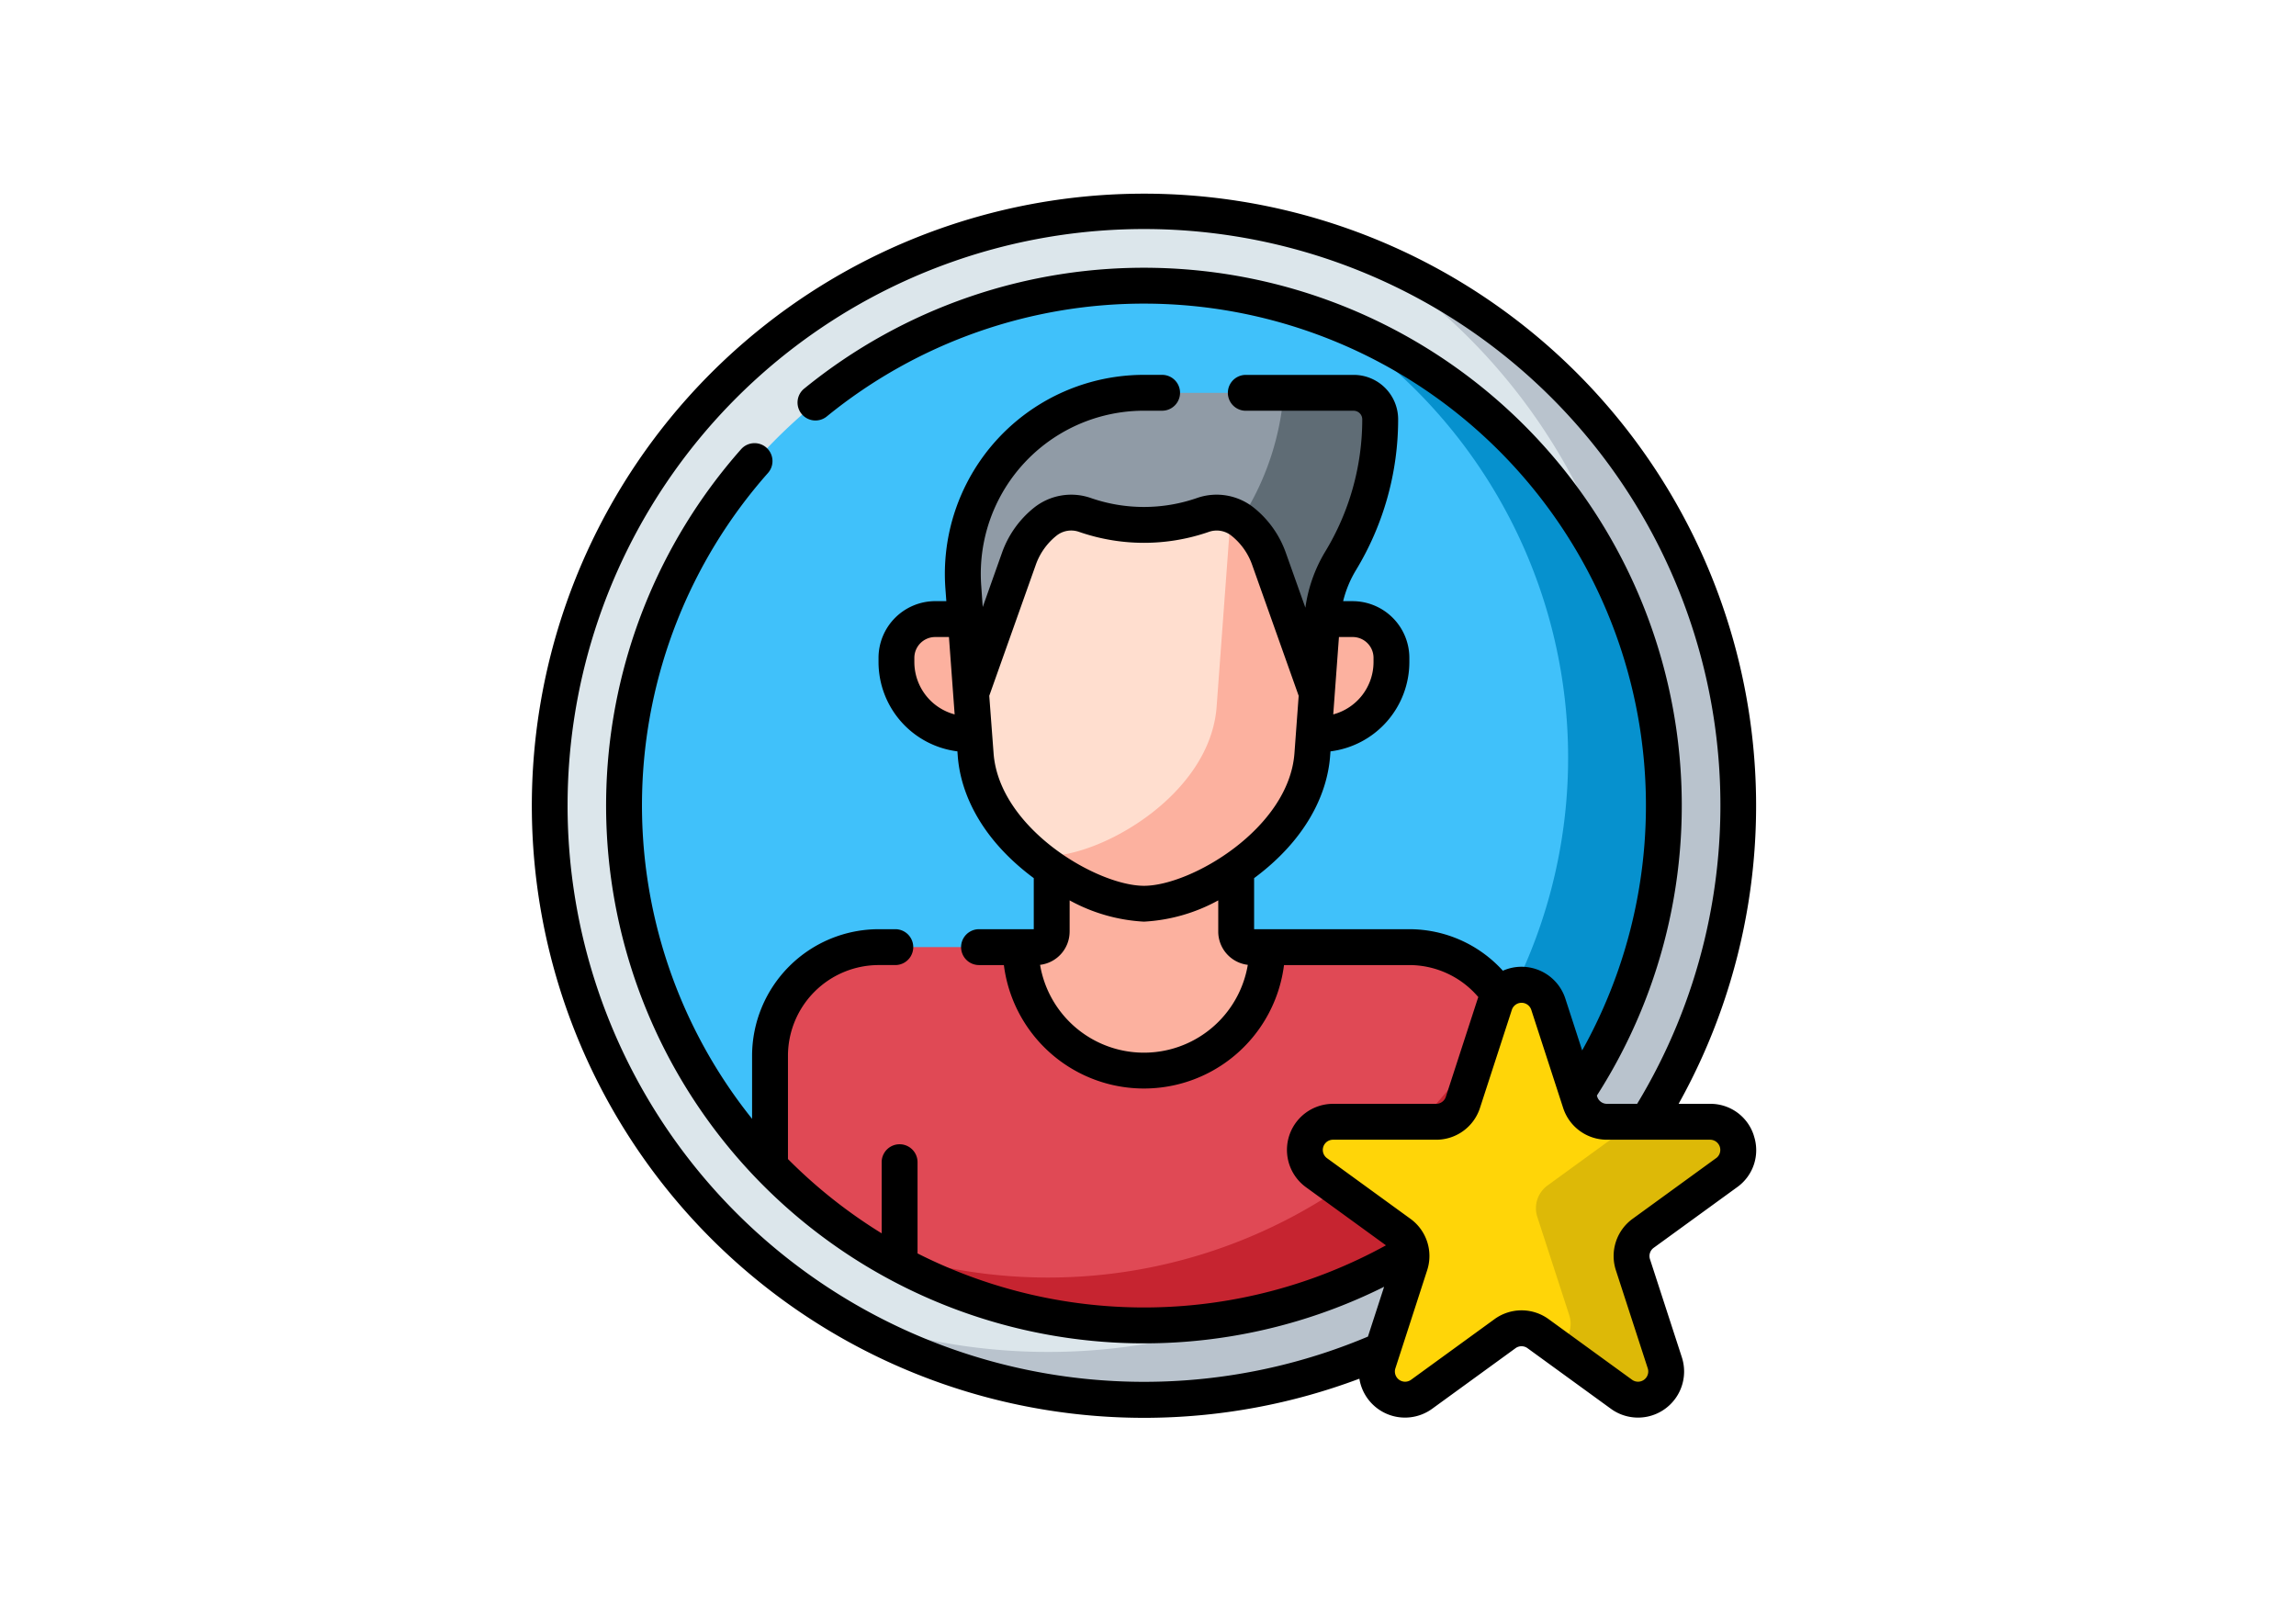<svg xmlns="http://www.w3.org/2000/svg" width="190" height="134" viewBox="0 0 190 134">
  <g id="Grupo_99198" data-name="Grupo 99198" transform="translate(-180 -417)">
    <rect id="Rectángulo_33975" data-name="Rectángulo 33975" width="190" height="134" transform="translate(180 417)" fill="#fff"/>
    <g id="buyer" transform="translate(224 433)">
      <path id="Trazado_114350" data-name="Trazado 114350" d="M78.708,94.688a2.33,2.33,0,0,0-.847-2.6l-6.9-5.014a2.33,2.33,0,0,1,1.369-4.214h8.531a2.331,2.331,0,0,0,2.216-1.61l2.636-8.112a2.33,2.33,0,0,1,4.432,0l2.636,8.112A2.33,2.33,0,0,0,95,82.854h3.325a49.129,49.129,0,1,0-21.9,18.881Zm0,0" transform="translate(-6.016 -6.016)" fill="#dce6eb"/>
      <path id="Trazado_114351" data-name="Trazado 114351" d="M346.477,24.5a49.2,49.2,0,0,1,16.862,66.293l1.327,4.085a2.33,2.33,0,0,0,2.216,1.61h3.325A49.2,49.2,0,0,0,346.477,24.5Zm0,0" transform="translate(-277.902 -19.651)" fill="#b9c3cd"/>
      <path id="Trazado_114352" data-name="Trazado 114352" d="M172.58,435.625a49.214,49.214,0,0,1-47.221,6.286,49.234,49.234,0,0,0,45.591,3.215l2.29-7.048a2.329,2.329,0,0,0-.66-2.452Zm0,0" transform="translate(-100.548 -349.406)" fill="#b9c3cd"/>
      <path id="Trazado_114353" data-name="Trazado 114353" d="M102.81,117.031l-6.9-5.014a2.33,2.33,0,0,1,1.369-4.214h8.531a2.33,2.33,0,0,0,2.216-1.61l2.636-8.112a2.33,2.33,0,0,1,4.432,0l2.385,7.342a43,43,0,1,0-13.738,13.12,2.329,2.329,0,0,0-.93-1.51Zm0,0" transform="translate(-30.965 -30.964)" fill="#40c1fa"/>
      <path id="Trazado_114354" data-name="Trazado 114354" d="M332.6,52.5a43.053,43.053,0,0,1,15.6,55.162,2.309,2.309,0,0,1,2.7,1.561l2.385,7.342A43.038,43.038,0,0,0,332.6,52.5Zm0,0" transform="translate(-266.774 -42.112)" fill="#0691ce"/>
      <path id="Trazado_114355" data-name="Trazado 114355" d="M151.769,312.657l-6.9-5.014a2.33,2.33,0,0,1,1.369-4.214h8.531a2.33,2.33,0,0,0,2.216-1.61l2.636-8.112a2.382,2.382,0,0,1,.39-.74,8.985,8.985,0,0,0-7.474-3.991H139.509a1.287,1.287,0,0,1-1.287-1.287V282.5a15.124,15.124,0,0,1-7.634,2.878,15.12,15.12,0,0,1-7.633-2.878v5.184a1.287,1.287,0,0,1-1.287,1.287H108.639a8.995,8.995,0,0,0-8.995,8.995v9.175a43.026,43.026,0,0,0,53.054,7.02,2.327,2.327,0,0,0-.93-1.508Zm0,0" transform="translate(-79.923 -226.59)" fill="#e04955"/>
      <path id="Trazado_114356" data-name="Trazado 114356" d="M183.648,419.963l-5.057-3.675a43.09,43.09,0,0,1-39.2,4.589,43.052,43.052,0,0,0,45.188.6,2.329,2.329,0,0,0-.93-1.51Zm0,0" transform="translate(-111.803 -333.897)" fill="#c62430"/>
      <path id="Trazado_114357" data-name="Trazado 114357" d="M371.133,362.542h1.39a2.331,2.331,0,0,0,2.216-1.61l1.536-4.728A43.2,43.2,0,0,1,371.133,362.542Zm0,0" transform="translate(-297.679 -285.704)" fill="#c62430"/>
      <path id="Trazado_114358" data-name="Trazado 114358" d="M327.452,187.549h-.464l.7-9.522h2.519a3.208,3.208,0,0,1,3.208,3.208v.35a5.964,5.964,0,0,1-5.964,5.964Zm0,0" transform="translate(-262.271 -142.792)" fill="#fcb19f"/>
      <path id="Trazado_114359" data-name="Trazado 114359" d="M158.471,187.549h.464l-.7-9.522h-2.519a3.207,3.207,0,0,0-3.207,3.208v.35a5.963,5.963,0,0,0,5.963,5.964Zm0,0" transform="translate(-122.324 -142.792)" fill="#fcb19f"/>
      <path id="Trazado_114360" data-name="Trazado 114360" d="M195.238,125.7c-4.4,0-13.392-5.056-13.929-12.352l-1.019-13.839a14.989,14.989,0,1,1,29.9,0l-1.019,13.839c-.537,7.3-9.532,12.352-13.929,12.352Zm0,0" transform="translate(-144.573 -66.911)" fill="#ffdecf"/>
      <path id="Trazado_114361" data-name="Trazado 114361" d="M221.106,84.422A14.945,14.945,0,0,1,225.7,96.356l-1.019,13.839c-.537,7.3-9.533,12.352-13.929,12.352a7.6,7.6,0,0,1-1.293-.122c3.02,2.566,6.8,4.08,9.209,4.08,4.4,0,13.392-5.055,13.929-12.352l1.019-13.839a14.992,14.992,0,0,0-12.508-15.892Zm0,0" transform="translate(-168.002 -67.713)" fill="#fcb19f"/>
      <path id="Trazado_114362" data-name="Trazado 114362" d="M212.6,83.422H195.237a14.989,14.989,0,0,0-14.948,16.09l.646,8.78L184.9,97.139a6.843,6.843,0,0,1,2.165-3.046,3.423,3.423,0,0,1,3.27-.574,14.875,14.875,0,0,0,9.809,0,3.426,3.426,0,0,1,3.27.574,6.85,6.85,0,0,1,2.165,3.047l3.962,11.152.458-6.226a10.653,10.653,0,0,1,1.517-4.745,22.574,22.574,0,0,0,3.277-11.7A2.2,2.2,0,0,0,212.6,83.422Zm0,0" transform="translate(-144.573 -66.911)" fill="#909ba6"/>
      <path id="Trazado_114363" data-name="Trazado 114363" d="M305.847,83.422h-5.8a22.571,22.571,0,0,1-3.2,9.942c-.121.2-.234.405-.342.612.053.038.105.077.156.118a6.843,6.843,0,0,1,2.165,3.046l3.962,11.152.458-6.225a10.65,10.65,0,0,1,1.517-4.745,22.577,22.577,0,0,0,3.277-11.7A2.2,2.2,0,0,0,305.847,83.422Zm0,0" transform="translate(-237.817 -66.911)" fill="#5f6c75"/>
      <path id="Trazado_114364" data-name="Trazado 114364" d="M214.646,299.193a10.2,10.2,0,0,0,10.2-10.218h-1.28a1.287,1.287,0,0,1-1.287-1.287V282.5a15.119,15.119,0,0,1-7.633,2.878,15.124,15.124,0,0,1-7.634-2.878v5.184a1.287,1.287,0,0,1-1.287,1.287h-1.28a10.2,10.2,0,0,0,10.2,10.218Zm0,0" transform="translate(-163.981 -226.591)" fill="#fcb19f"/>
      <path id="Trazado_114365" data-name="Trazado 114365" d="M343.407,332.576l2.636,8.112a2.33,2.33,0,0,0,2.216,1.61h8.53a2.33,2.33,0,0,1,1.37,4.214l-6.9,5.014a2.329,2.329,0,0,0-.847,2.6l2.636,8.112a2.329,2.329,0,0,1-3.585,2.6l-6.9-5.014a2.331,2.331,0,0,0-2.739,0l-6.9,5.014a2.33,2.33,0,0,1-3.586-2.6l2.636-8.112a2.328,2.328,0,0,0-.847-2.6l-6.9-5.014a2.33,2.33,0,0,1,1.37-4.214h8.53a2.33,2.33,0,0,0,2.216-1.61l2.636-8.112A2.33,2.33,0,0,1,343.407,332.576Zm0,0" transform="translate(-259.279 -265.461)" fill="#ffd508"/>
      <path id="Trazado_114366" data-name="Trazado 114366" d="M434.284,388.227h-6.247a2.577,2.577,0,0,1-.3.257l-6.9,5.014a2.328,2.328,0,0,0-.847,2.6l2.636,8.112a2.294,2.294,0,0,1-.987,2.7l5.318,3.863a2.33,2.33,0,0,0,3.586-2.6l-2.636-8.112a2.332,2.332,0,0,1,.847-2.605l6.9-5.014a2.33,2.33,0,0,0-1.369-4.214Zm0,0" transform="translate(-336.774 -311.389)" fill="#ddb907"/>
      <path id="Trazado_114367" data-name="Trazado 114367" d="M101.138,77.989a3.758,3.758,0,0,0-3.628-2.636h-2.6A50.656,50.656,0,1,0,68.492,98.1a3.823,3.823,0,0,0,6.021,2.491l6.9-5.014a.842.842,0,0,1,.994,0l6.9,5.014a3.814,3.814,0,0,0,5.87-4.265l-2.636-8.112a.843.843,0,0,1,.307-.946l6.9-5.014a3.757,3.757,0,0,0,1.386-4.265ZM2.969,50.664A47.7,47.7,0,1,1,91.477,75.353h-2.5a.844.844,0,0,1-.8-.584l-.031-.1A44.509,44.509,0,0,0,22.567,16.147a1.484,1.484,0,1,0,1.875,2.3A41.543,41.543,0,0,1,86.929,70.932L85.54,66.656a3.81,3.81,0,0,0-5.173-2.319A10.458,10.458,0,0,0,72.612,60.9H59.781V56.675c4.195-3.11,6.05-6.833,6.292-10.126l.027-.366a7.456,7.456,0,0,0,6.528-7.389v-.351a4.7,4.7,0,0,0-4.691-4.691h-.789a9.191,9.191,0,0,1,1.063-2.57A24.065,24.065,0,0,0,71.7,18.713a3.678,3.678,0,0,0-3.672-3.687H59.093a1.484,1.484,0,1,0,0,2.968H68.03a.712.712,0,0,1,.7.717A21.084,21.084,0,0,1,65.673,29.64a12.212,12.212,0,0,0-1.649,4.654L62.4,29.731a8.332,8.332,0,0,0-2.633-3.706,4.937,4.937,0,0,0-4.691-.818,13.387,13.387,0,0,1-8.828,0,4.941,4.941,0,0,0-4.691.818,8.339,8.339,0,0,0-2.634,3.706l-1.6,4.507L37.2,32.491a13.5,13.5,0,0,1,13.468-14.5h1.5a1.484,1.484,0,1,0,0-2.968h-1.5A16.473,16.473,0,0,0,34.235,32.709l.077,1.041h-.922A4.7,4.7,0,0,0,28.7,38.443v.35a7.456,7.456,0,0,0,6.528,7.389l.027.366c.242,3.294,2.1,7.017,6.292,10.126V60.9h-4.53a1.484,1.484,0,1,0,0,2.969h2.057a11.683,11.683,0,0,0,23.181,0H72.612a7.5,7.5,0,0,1,5.723,2.65c-.081.221.238-.751-2.687,8.25a.844.844,0,0,1-.8.584H66.314a3.814,3.814,0,0,0-2.242,6.9l6.619,4.81a41.524,41.524,0,0,1-38.762.67v-7.55a1.484,1.484,0,0,0-2.969,0v5.887a41.867,41.867,0,0,1-7.754-6.147V71.378a7.518,7.518,0,0,1,7.509-7.51H30.09a1.484,1.484,0,1,0,0-2.968H28.715A10.49,10.49,0,0,0,18.237,71.378v5.216a41.492,41.492,0,0,1,1.315-53.45,1.484,1.484,0,0,0-2.223-1.968,44.509,44.509,0,0,0,53.21,69.317L69.2,94.616A47.706,47.706,0,0,1,2.968,50.664ZM35,43.123a4.487,4.487,0,0,1-3.335-4.33v-.35a1.725,1.725,0,0,1,1.723-1.723h1.14c.162,2.187.305,4.147.472,6.4Zm2.864-1.539,3.857-10.859a5.368,5.368,0,0,1,1.7-2.387,1.947,1.947,0,0,1,1.85-.329,16.365,16.365,0,0,0,10.791,0,1.952,1.952,0,0,1,1.849.33,5.358,5.358,0,0,1,1.7,2.387l3.858,10.859-.349,4.746c-.458,6.231-8.567,10.977-12.449,10.977s-11.99-4.745-12.45-10.977ZM66.8,36.72h1.14a1.725,1.725,0,0,1,1.723,1.723v.35a4.486,4.486,0,0,1-3.334,4.33c.162-2.2.056-.765.472-6.4ZM44.515,61.1V58.515a14.36,14.36,0,0,0,6.149,1.76,14.354,14.354,0,0,0,6.149-1.76V61.1a2.774,2.774,0,0,0,2.446,2.75,8.716,8.716,0,0,1-17.19,0,2.774,2.774,0,0,0,2.445-2.75ZM98.007,79.851l-6.9,5.014A3.805,3.805,0,0,0,89.72,89.13l2.636,8.113a.845.845,0,0,1-1.3.945l-6.9-5.014a3.806,3.806,0,0,0-4.484,0l-6.9,5.014a.845.845,0,0,1-1.3-.945L74.1,89.13a3.8,3.8,0,0,0-1.385-4.264l-6.9-5.014a.845.845,0,0,1,.5-1.529h8.531a3.8,3.8,0,0,0,3.627-2.636l2.636-8.113a.846.846,0,0,1,1.608,0l2.636,8.113a3.8,3.8,0,0,0,3.628,2.636h8.53a.845.845,0,0,1,.5,1.529Zm0,0"/>
    </g>
  </g>
</svg>
